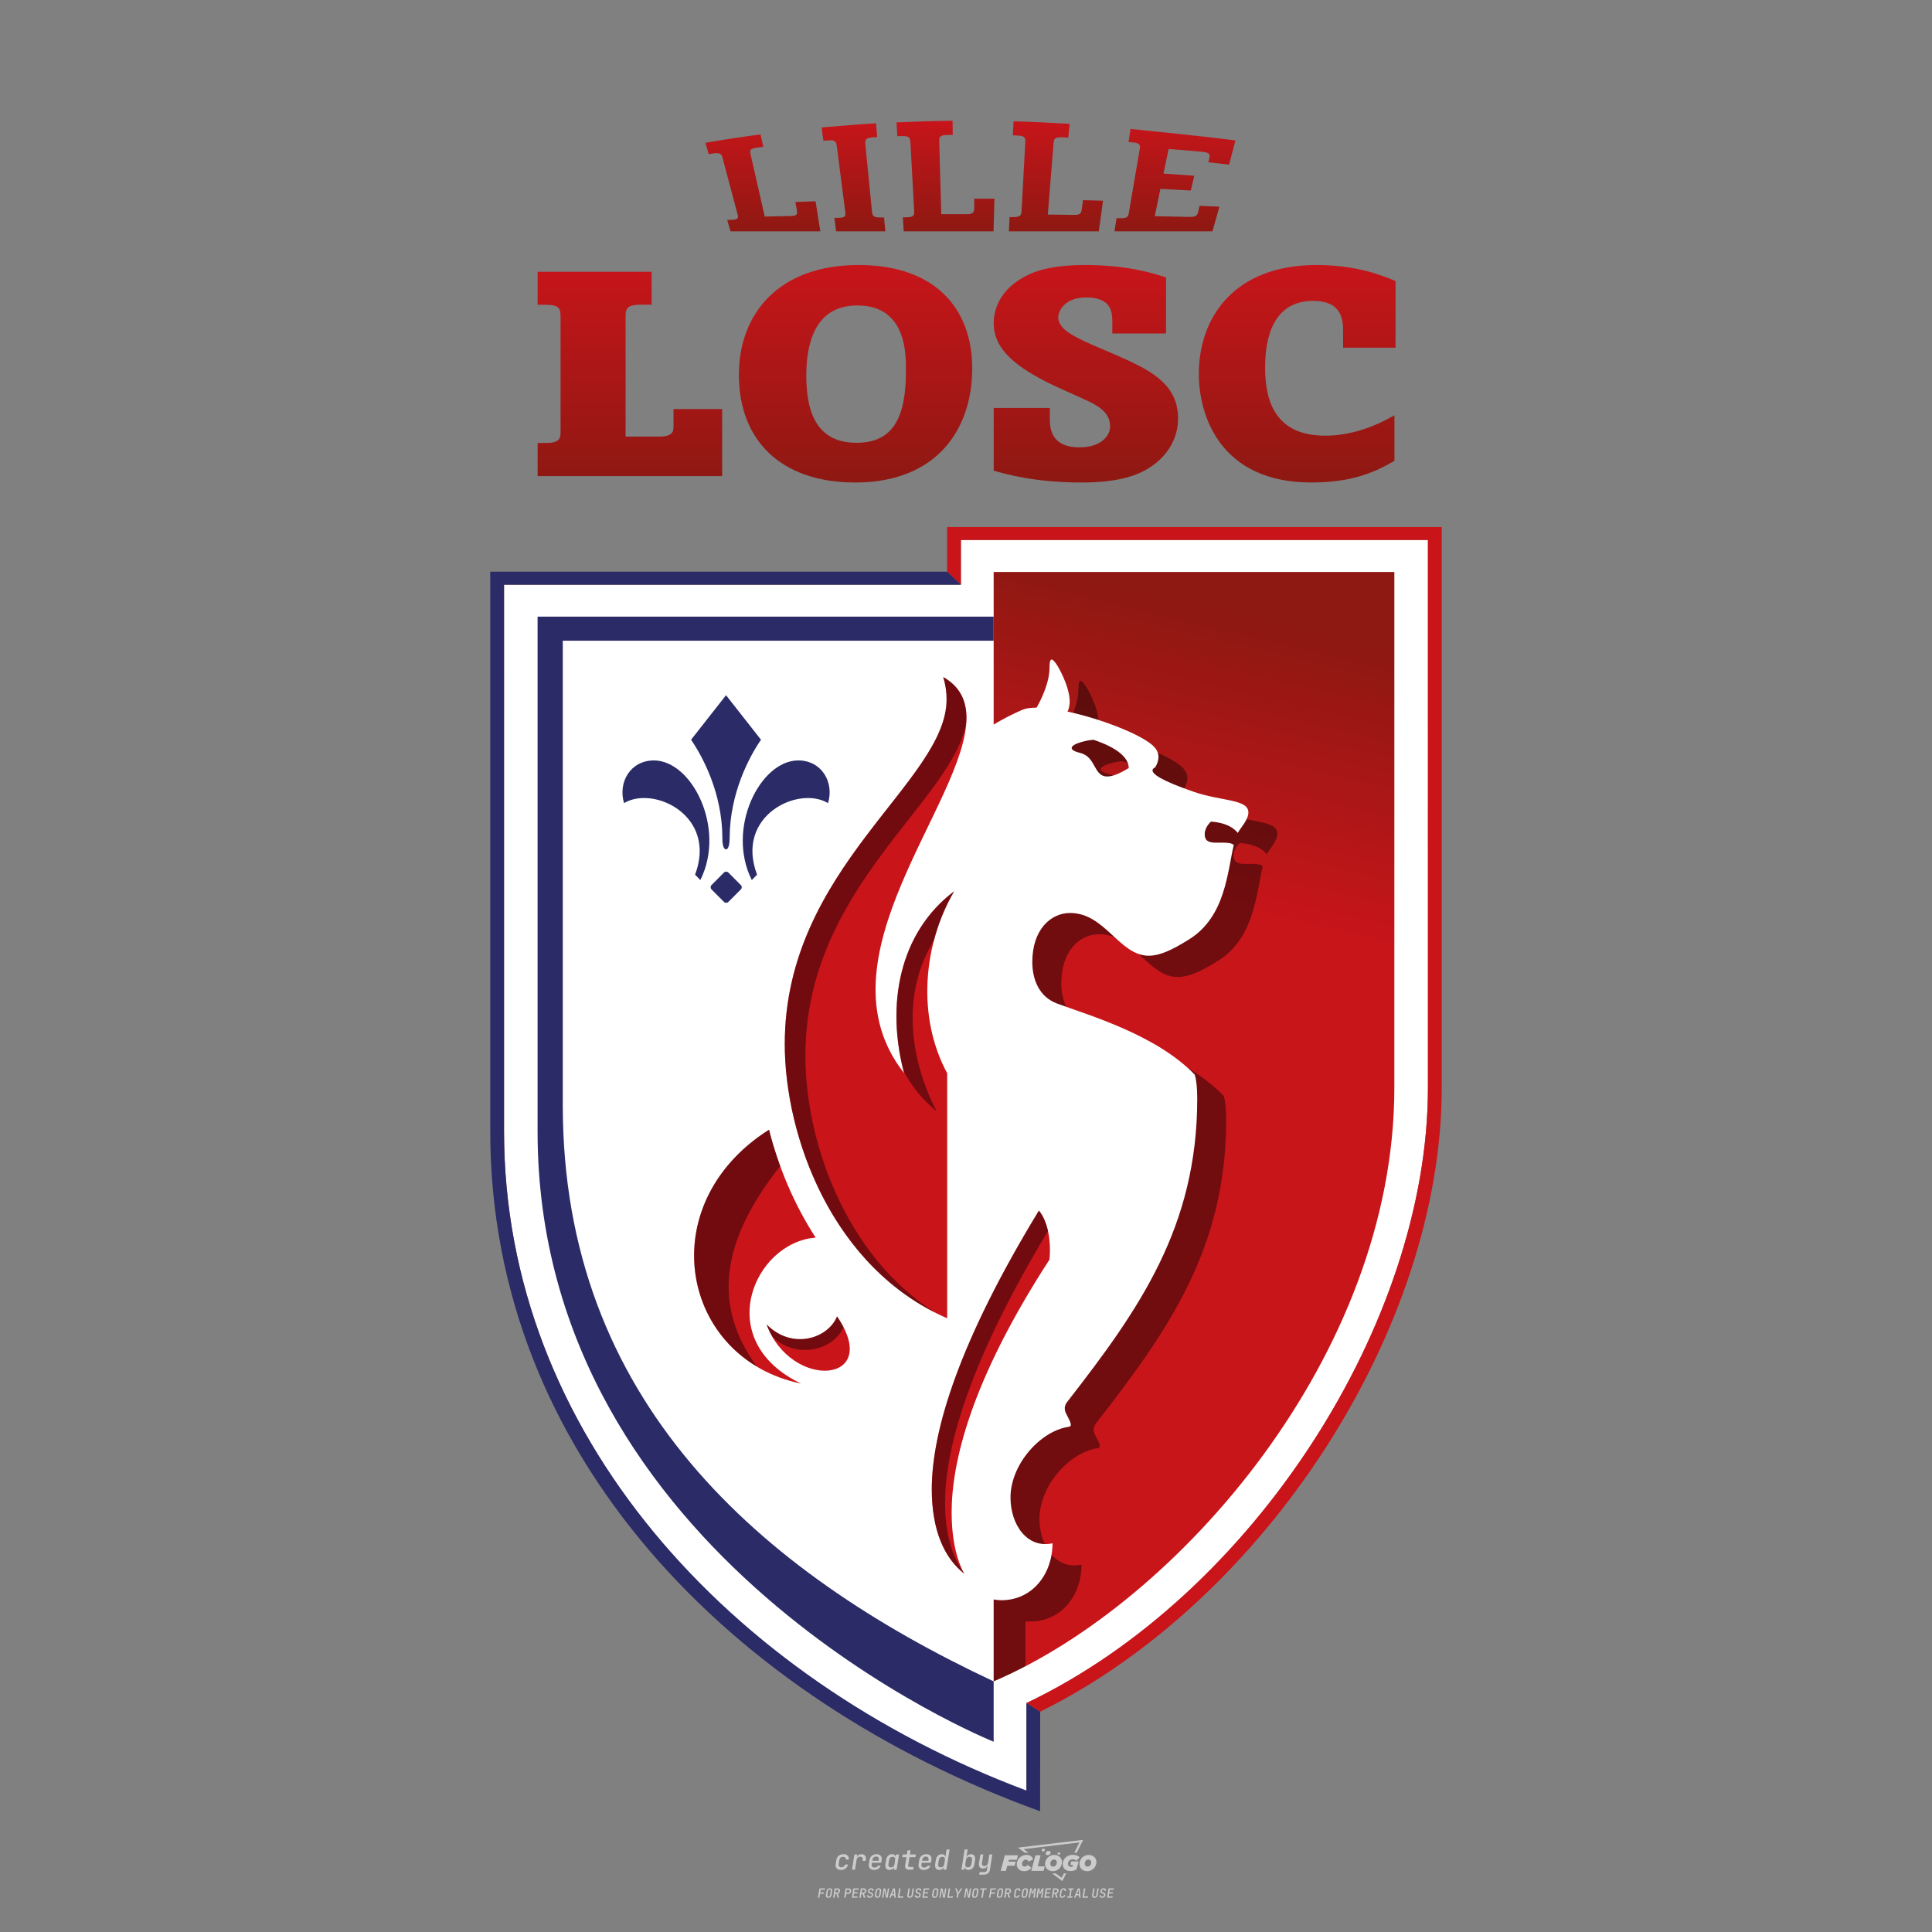 <?xml version="1.0" encoding="UTF-8"?>
<svg xmlns="http://www.w3.org/2000/svg" xmlns:xlink="http://www.w3.org/1999/xlink" version="1.1" viewBox="0 0 800 800">
  <rect x="0" y="0" width="800" height="800" fill="#808080" stroke="none"/>
  <!-- Created by @FCLOGO 2025-1-9 GMT+8 10:42:11 . https://fclogo.top/ -->
<!-- FOR PERSONAL USE ONLY NOT FOR COMMERCIAL USE -->
  <defs>
    <linearGradient id="Dégradé_sans_nom_3" data-name="Dégradé sans nom 3" x1="400.243" y1="109.736" x2="400.243" y2="199.791" gradientUnits="userSpaceOnUse">
      <stop offset="0" stop-color="#c7151a"/>
      <stop offset="1" stop-color="#8e1812"/>
    </linearGradient>
    <linearGradient id="Dégradé_sans_nom_31" data-name="Dégradé sans nom 3" x1="401.826" y1="50" x2="401.826" y2="95.781" xlink:href="#Dégradé_sans_nom_3"/>
    <linearGradient id="Dégradé_sans_nom_32" data-name="Dégradé sans nom 3" x1="402.237" y1="349.549" x2="429.536" y2="235.406" xlink:href="#Dégradé_sans_nom_3"/>
    <clipPath id="clippath">
      <rect x="393.831" y="281.927" width="135.084" height="418.605" style="fill: none;"/>
    </clipPath>
    <clipPath id="clippath-1">
      <rect x="287.414" y="467.772" width="35.67" height="98.052" style="fill: none;"/>
    </clipPath>
    <clipPath id="clippath-2">
      <rect x="317.426" y="545.083" width="32.281" height="13.899" style="fill: none;"/>
    </clipPath>
    <clipPath id="clippath-3">
      <rect x="385.836" y="501.261" width="48.119" height="150.397" style="fill: none;"/>
    </clipPath>
    <clipPath id="clippath-4">
      <rect x="324.969" y="280.344" width="75.198" height="263.231" style="fill: none;"/>
    </clipPath>
    <clipPath id="clippath-5">
      <rect x="371.19" y="369.043" width="23.924" height="91.187" style="fill: none;"/>
    </clipPath>
  </defs>
  <path d="M348.219,774.301c-.786,0-1.375-.217-1.768-.652-.393-.435-.528-1.03-.406-1.786l.252-1.648c.122-.755.45-1.35.984-1.785.534-.435,1.194-.652,1.98-.652.755,0,1.329.199,1.722.595.393.397.551.938.475,1.625h-1.236c.03-.359-.055-.637-.257-.836-.202-.198-.498-.297-.887-.297-.42,0-.763.117-1.03.349-.267.233-.435.563-.503.99l-.263,1.659c-.069.435-.006.769.189,1.002.195.233.502.349.921.349.389,0,.715-.099.979-.297.263-.198.436-.48.521-.847h1.236c-.137.687-.467,1.231-.99,1.631-.523.401-1.162.6-1.917.6h-0ZM352.797,774.187l.996-6.294h1.19l-.195,1.19c.336-.87.973-1.304,1.911-1.304.671,0,1.169.208,1.493.624.324.416.429.986.315,1.71l-.069.423h-1.27l.057-.32c.069-.45.011-.795-.171-1.036-.183-.24-.477-.361-.881-.361-.405,0-.74.122-1.007.366-.267.245-.435.588-.503,1.03l-.63,3.971h-1.236v-0ZM361.906,774.301c-.77,0-1.346-.223-1.728-.669s-.515-1.036-.401-1.768l.252-1.648c.084-.488.257-.915.521-1.282s.601-.651,1.013-.852c.412-.202.873-.304,1.385-.304.77,0,1.349.224,1.734.669.385.446.517,1.036.395,1.768l-.172,1.121h-3.845l-.092.526c-.153.954.217,1.431,1.11,1.431.717,0,1.175-.248,1.373-.744h1.225c-.168.534-.503.96-1.007,1.276-.504.317-1.091.475-1.763.475h0ZM361.231,770.216l-.046.286,2.655-.012.046-.286c.069-.466.013-.822-.166-1.07-.179-.248-.486-.372-.921-.372-.443,0-.795.126-1.059.378-.263.252-.433.611-.509,1.076h0ZM368.326,774.301c-.633,0-1.103-.212-1.408-.635s-.397-1.001-.274-1.734l.274-1.774c.115-.733.393-1.312.836-1.74.442-.427.98-.641,1.613-.641.465,0,.83.119,1.093.354.263.236.391.557.383.962h.023l.172-1.202h1.236l-.996,6.294h-1.225l.195-1.201h-.023c-.122.412-.351.734-.687.967s-.74.349-1.213.349l0.0 0ZM368.932,773.226c.389,0,.715-.119.978-.355.263-.236.429-.572.498-1.007l.252-1.648c.069-.427.01-.761-.177-1.002-.187-.24-.475-.36-.864-.36-.397,0-.725.118-.984.354-.26.236-.423.572-.492,1.007l-.252,1.648c-.069.443-.013.78.166,1.013.179.233.471.349.876.349h0ZM376.348,774.187c-.572,0-.994-.157-1.264-.469-.271-.312-.361-.751-.269-1.316l.538-3.387h-1.739l.171-1.122h1.74l.275-1.716h1.236l-.275,1.716h2.472l-.183,1.122h-2.461l-.538,3.387c-.076.442.099.664.526.664h1.717l-.172,1.121h-1.774,0ZM382.504,774.301c-.77,0-1.346-.223-1.728-.669s-.515-1.036-.401-1.768l.252-1.648c.084-.488.257-.915.521-1.282s.601-.651,1.013-.852c.412-.202.873-.304,1.385-.304.77,0,1.349.224,1.734.669.385.446.517,1.036.395,1.768l-.172,1.121h-3.845l-.092.526c-.153.954.217,1.431,1.11,1.431.717,0,1.175-.248,1.373-.744h1.225c-.168.534-.503.96-1.007,1.276-.504.317-1.091.475-1.763.475h0ZM381.829,770.216l-.046.286,2.655-.012.046-.286c.069-.466.013-.822-.166-1.07-.179-.248-.486-.372-.921-.372-.443,0-.795.126-1.059.378-.263.252-.433.611-.509,1.076h0ZM388.924,774.301c-.633,0-1.101-.212-1.402-.635-.301-.423-.395-1.001-.28-1.734l.274-1.774c.115-.733.393-1.312.836-1.74.442-.427.98-.641,1.613-.641.465,0,.83.119,1.093.354.263.236.391.557.383.962h.023l.206-1.465.298-1.796h1.236l-1.327,8.354h-1.225l.195-1.201h-.023c-.122.412-.351.734-.687.967s-.74.349-1.213.349l0.0 0ZM389.531,773.226c.389,0,.715-.119.978-.355.263-.236.429-.572.498-1.007l.252-1.648c.076-.427.019-.761-.172-1.002-.191-.24-.48-.36-.87-.36-.397,0-.725.118-.984.354-.26.236-.423.572-.492,1.007l-.252,1.648c-.076.443-.023.78.16,1.013s.477.349.881.349h0ZM401.017,774.301c-.473,0-.839-.116-1.099-.349-.26-.233-.385-.555-.378-.967h-.011l-.195,1.201h-1.224l1.327-8.354h1.236l-.286,1.796-.274,1.465h.046c.122-.412.353-.735.692-.967.34-.232.742-.349,1.208-.349.633,0,1.1.214,1.402.641.301.428.395,1.007.281,1.74l-.275,1.774c-.115.733-.395,1.31-.841,1.734-.446.423-.982.635-1.608.635v-0ZM400.766,773.226c.397,0,.723-.116.979-.349.256-.233.422-.571.498-1.013l.252-1.648c.069-.435.011-.77-.171-1.007-.183-.236-.473-.354-.87-.354-.389,0-.715.12-.979.36s-.429.574-.498,1.002l-.252,1.648c-.069.435-.011.771.172,1.007.183.236.473.355.87.355h0ZM405.469,776.247l.172-1.064h1.934c.641,0,1.007-.302,1.099-.905l.103-.675.206-1.19h-.035c-.122.42-.347.744-.675.973-.328.229-.729.343-1.201.343-.626,0-1.093-.201-1.402-.601s-.41-.944-.303-1.631l.584-3.605h1.236l-.561,3.479c-.061.412,0,.732.183.961s.465.343.847.343c.389,0,.717-.122.984-.366.267-.244.431-.584.492-1.018l.538-3.399h1.236l-1.007,6.409c-.099.603-.37,1.078-.812,1.425-.443.347-1.0.521-1.671.521h-1.946ZM417.787,770.085h3.221l.537-1.855h-5.466l-1.708,6.442h2.147l.586-2.099h3.026l.439-1.708h-3.026l.244-.781h0ZM424.229,772.916c-.586,0-1.025-.39-1.025-1.123,0-.878.634-1.757,1.611-1.757.488,0,.878.244,1.025.781l1.952-.83c-.293-1.171-1.269-1.903-2.635-1.903-2.782,0-4.148,2.147-4.148,3.904s1.269,2.83,3.075,2.83c1.367,0,2.342-.586,2.977-1.415l-1.513-1.171c-.39.439-.83.683-1.318.683v0ZM430.915,768.231h-2.147l-1.757,6.442h5.124l.488-1.855h-2.928l1.22-4.587ZM439.748,771.013c0-1.659-1.318-2.928-3.221-2.928-2.196,0-3.807,1.806-3.807,3.807,0,1.659,1.318,2.928,3.221,2.928,2.196,0,3.807-1.806,3.807-3.807ZM434.917,771.696c0-.83.586-1.708,1.513-1.708.781,0,1.171.537,1.171,1.22,0,.83-.586,1.708-1.513,1.708-.781,0-1.171-.537-1.171-1.22ZM443.213,772.233h1.074l-.195.683c-.146.049-.342.098-.586.098-.683,0-1.269-.39-1.269-1.22,0-1.025.732-1.903,1.952-1.903.586,0,1.123.244,1.513.586l1.367-1.367c-.439-.537-1.513-1.074-2.733-1.074-2.587,0-4.295,1.757-4.295,3.855,0,2.05,1.611,2.879,3.221,2.879.927,0,1.855-.293,2.489-.683l.927-3.319h-3.123l-.342,1.464v0ZM450.777,768.084c-2.196,0-3.807,1.806-3.807,3.807,0,1.659,1.318,2.928,3.221,2.928,2.196,0,3.807-1.806,3.807-3.807,0-1.659-1.318-2.928-3.221-2.928ZM450.338,772.916c-.781,0-1.171-.537-1.171-1.22,0-.83.586-1.708,1.513-1.708.781,0,1.171.537,1.171,1.22,0,.83-.586,1.708-1.513,1.708ZM437.942,767.499c-.049.293.098.488.439.488s.537-.195.634-.488c.049-.244-.098-.488-.439-.488s-.586.244-.634.488ZM432.135,765.498c-.439,0-.732.244-.781.586s.098.586.537.586.732-.244.781-.586c.098-.342-.098-.586-.537-.586ZM433.013,767.303c-.098.537.146.878.83.878.634,0,1.074-.39,1.171-.878s-.146-.878-.83-.878-1.074.39-1.171.878ZM439.602,777.552l-2.44-1.806h-1.513l4.246,3.172,1.611-3.172h-.976l-.927,1.806h0ZM425.839,767.157l-2.001-1.464,23.132-2.782-2.147,4.246h1.025l2.684-5.319-26.988,3.221,2.782,2.099h1.513ZM338.719,785.785l.609-3.832h2.32l-.084.519h-1.764l-.184,1.145h1.627l-.084.525h-1.617l-.257,1.643h-.567,0ZM342.97,785.838c-.357,0-.623-.101-.798-.302-.175-.201-.234-.473-.178-.816l.268-1.701c.056-.343.203-.615.441-.816.238-.201.535-.302.892-.302s.623.1.798.299c.175.199.236.471.184.814l-.268,1.706c-.056.343-.204.615-.444.816-.24.201-.538.302-.895.302ZM343.049,785.334c.193,0,.348-.052.467-.158.119-.105.194-.257.226-.457l.268-1.701c.032-.199.005-.352-.079-.457-.084-.105-.222-.158-.415-.158s-.347.052-.465.158c-.117.105-.192.257-.223.457l-.268,1.701c-.032.2-.005.352.079.457s.22.158.409.158h0ZM344.996,785.785l.609-3.832h1.202c.238,0,.439.046.604.139.165.093.283.223.357.391s.091.366.052.593c-.038.259-.14.484-.304.675-.165.191-.366.321-.604.391l.535,1.643h-.619l-.478-1.575h-.541l-.247,1.575h-.567ZM345.888,783.707h.635c.189,0,.349-.056.48-.168.131-.112.211-.262.239-.451.032-.193,0-.345-.094-.459-.095-.114-.236-.171-.425-.171h-.635l-.2,1.249ZM349.545,785.785l.609-3.832h1.254c.371,0,.651.105.84.315.189.21.255.49.199.84-.038.234-.122.438-.249.611s-.29.307-.488.402c-.198.095-.419.142-.664.142h-.693l-.241,1.522h-.567ZM350.432,783.754h.693c.192,0,.357-.059.493-.176.136-.117.22-.274.252-.47s-.002-.352-.1-.47-.245-.176-.441-.176h-.688l-.21,1.291v0ZM352.747,785.785l.609-3.832h2.252l-.079.504h-1.695l-.173,1.087h1.512l-.079.499h-1.512l-.194,1.239h1.69l-.079.504h-2.252ZM355.843,785.785l.609-3.832h1.202c.238,0,.439.046.604.139.165.093.283.223.357.391s.091.366.052.593c-.038.259-.14.484-.304.675-.165.191-.366.321-.604.391l.535,1.643h-.619l-.478-1.575h-.541l-.247,1.575h-.567ZM356.736,783.707h.635c.189,0,.349-.056.48-.168.131-.112.211-.262.239-.451.032-.193,0-.345-.094-.459-.095-.114-.236-.171-.425-.171h-.635l-.2,1.249ZM360.132,785.838c-.385,0-.674-.095-.866-.286-.192-.191-.264-.451-.215-.779h.567c-.028.175.011.312.116.412.105.1.266.149.483.149.203,0,.37-.049.501-.147.131-.098.211-.233.239-.404.021-.15.001-.279-.06-.386-.061-.107-.158-.181-.291-.223l-.457-.136c-.266-.08-.462-.217-.588-.409-.126-.192-.17-.42-.131-.682.035-.21.112-.394.231-.551s.273-.28.462-.367.402-.131.64-.131c.35,0,.616.095.798.286.182.191.248.444.2.759h-.567c.028-.168-.003-.3-.092-.396-.089-.096-.23-.144-.422-.144-.189,0-.343.045-.462.134-.119.089-.189.214-.21.375-.025.151-.007.279.052.386s.158.181.294.223l.467.147c.262.081.456.217.58.409.124.193.165.422.123.688-.035.217-.116.406-.241.567-.126.161-.288.286-.485.375-.198.089-.419.134-.664.134l-0.0 0ZM363.265,785.838c-.357,0-.623-.101-.798-.302-.175-.201-.234-.473-.178-.816l.268-1.701c.056-.343.203-.615.441-.816.238-.201.535-.302.892-.302s.623.1.798.299c.175.199.236.471.184.814l-.268,1.706c-.056.343-.204.615-.444.816-.24.201-.538.302-.895.302ZM363.344,785.334c.193,0,.348-.052.467-.158.119-.105.194-.257.226-.457l.268-1.701c.032-.199.005-.352-.079-.457-.084-.105-.222-.158-.415-.158s-.347.052-.465.158c-.117.105-.192.257-.223.457l-.268,1.701c-.032.2-.005.352.079.457s.22.158.409.158h0ZM365.275,785.785l.609-3.832h.709l.619,3.186c.007-.098.017-.217.029-.357.012-.14.027-.285.045-.435.018-.151.037-.289.058-.415l.315-1.979h.525l-.609,3.832h-.709l-.614-3.186c-.007.095-.017.209-.029.344s-.027.276-.045.423c-.018.147-.037.283-.058.409l-.315,2.01h-.53,0ZM368.225,785.785l1.585-3.832h.745l.373,3.832h-.562l-.073-.971h-1.087l-.388.971h-.593,0ZM369.385,784.342h.871l-.089-1.102c-.018-.196-.03-.365-.037-.509-.007-.143-.011-.243-.011-.299-.018.056-.052.156-.102.299s-.115.311-.192.504l-.441,1.107h0ZM371.721,785.785l.609-3.832h.567l-.525,3.312h1.674l-.079.52h-2.247ZM376.678,785.838c-.367,0-.634-.101-.8-.302-.166-.201-.221-.475-.165-.821l.436-2.761h.567l-.436,2.755c-.032.196-.008.35.071.462.079.112.214.168.407.168s.347-.056.465-.168c.117-.112.192-.266.223-.462l.435-2.755h.567l-.436,2.761c-.056.35-.2.625-.433.824-.233.199-.533.299-.9.299h0ZM379.844,785.838c-.385,0-.674-.095-.866-.286-.192-.191-.264-.451-.215-.779h.567c-.028.175.011.312.116.412.105.1.266.149.483.149.203,0,.37-.049.501-.147.131-.098.211-.233.239-.404.021-.15.001-.279-.06-.386-.061-.107-.158-.181-.291-.223l-.457-.136c-.266-.08-.462-.217-.588-.409-.126-.192-.17-.42-.131-.682.035-.21.112-.394.231-.551s.273-.28.462-.367.402-.131.64-.131c.35,0,.616.095.798.286.182.191.248.444.2.759h-.567c.028-.168-.003-.3-.092-.396-.089-.096-.23-.144-.422-.144-.189,0-.343.045-.462.134-.119.089-.189.214-.21.375-.025.151-.007.279.052.386s.158.181.294.223l.467.147c.262.081.456.217.58.409.124.193.165.422.123.688-.035.217-.116.406-.241.567-.126.161-.288.286-.485.375-.198.089-.419.134-.664.134l-0.0 0ZM381.906,785.785l.609-3.832h2.252l-.079.504h-1.695l-.173,1.087h1.512l-.079.499h-1.512l-.194,1.239h1.69l-.079.504h-2.252ZM386.943,785.838c-.357,0-.623-.101-.798-.302-.175-.201-.234-.473-.178-.816l.268-1.701c.056-.343.203-.615.441-.816.238-.201.535-.302.892-.302s.623.1.798.299c.175.199.236.471.184.814l-.268,1.706c-.056.343-.204.615-.444.816-.24.201-.538.302-.895.302ZM387.021,785.334c.193,0,.348-.052.467-.158.119-.105.194-.257.226-.457l.268-1.701c.032-.199.005-.352-.079-.457-.084-.105-.222-.158-.415-.158s-.347.052-.465.158c-.117.105-.192.257-.223.457l-.268,1.701c-.032.2-.005.352.079.457s.22.158.409.158h0ZM388.953,785.785l.609-3.832h.709l.619,3.186c.007-.098.017-.217.029-.357.012-.14.027-.285.045-.435.018-.151.037-.289.058-.415l.315-1.979h.525l-.609,3.832h-.709l-.614-3.186c-.007.095-.017.209-.029.344s-.027.276-.045.423c-.018.147-.037.283-.058.409l-.315,2.01h-.53ZM392.249,785.785l.609-3.832h.567l-.525,3.312h1.674l-.079.52h-2.247ZM396.117,785.785l.22-1.412-.751-2.42h.577l.446,1.449c.028.095.05.184.066.268.016.084.025.147.029.189.018-.042.046-.105.087-.189.04-.084.088-.173.144-.268l.898-1.449h.598l-1.528,2.42-.22,1.412h-.567ZM399.217,785.785l.609-3.832h.709l.619,3.186c.007-.098.017-.217.029-.357.012-.14.027-.285.044-.435.018-.151.037-.289.058-.415l.315-1.979h.525l-.609,3.832h-.709l-.614-3.186c-.007.095-.017.209-.029.344s-.027.276-.045.423c-.018.147-.037.283-.058.409l-.315,2.01h-.53 0ZM403.505,785.838c-.357,0-.623-.101-.798-.302-.175-.201-.234-.473-.178-.816l.268-1.701c.056-.343.203-.615.441-.816.238-.201.535-.302.892-.302.357,0,.623.1.798.299.175.199.236.471.184.814l-.268,1.706c-.056.343-.204.615-.444.816-.239.201-.538.302-.895.302h0ZM403.584,785.334c.193,0,.348-.052.467-.158.119-.105.194-.257.226-.457l.268-1.701c.032-.199.005-.352-.079-.457-.084-.105-.222-.158-.415-.158-.193,0-.347.052-.465.158-.117.105-.191.257-.223.457l-.268,1.701c-.032.2-.005.352.079.457.084.105.22.158.409.158h0ZM406.381,785.785l.525-3.312h-1.023l.084-.519h2.619l-.084.519h-1.029l-.525,3.312h-.567ZM409.518,785.785l.609-3.832h2.32l-.084.519h-1.764l-.184,1.145h1.627l-.084.525h-1.617l-.257,1.643h-.567,0ZM413.769,785.838c-.357,0-.623-.101-.798-.302-.175-.201-.234-.473-.178-.816l.268-1.701c.056-.343.203-.615.441-.816.238-.201.535-.302.892-.302.357,0,.623.1.798.299.175.199.236.471.184.814l-.268,1.706c-.056.343-.204.615-.444.816-.239.201-.538.302-.895.302h0ZM413.848,785.334c.193,0,.348-.052.467-.158.119-.105.194-.257.226-.457l.268-1.701c.032-.199.005-.352-.079-.457-.084-.105-.222-.158-.415-.158-.193,0-.347.052-.465.158-.117.105-.191.257-.223.457l-.268,1.701c-.032.2-.005.352.079.457.084.105.22.158.409.158h0ZM415.795,785.785l.609-3.832h1.202c.238,0,.439.046.604.139.164.093.283.223.357.391s.091.366.053.593c-.039.259-.14.484-.304.675-.165.191-.366.321-.604.391l.535,1.643h-.619l-.478-1.575h-.541l-.247,1.575h-.567 0ZM416.688,783.707h.635c.189,0,.349-.056.48-.168.131-.112.211-.262.239-.451.032-.193,0-.345-.095-.459-.094-.114-.236-.171-.425-.171h-.635l-.199,1.249h0ZM420.905,785.838c-.36,0-.631-.101-.811-.302-.18-.201-.242-.473-.186-.816l.268-1.701c.056-.346.206-.619.449-.819s.545-.299.906-.299c.357,0,.625.101.806.302.18.201.242.473.186.816h-.567c.031-.199.003-.352-.087-.457-.089-.105-.228-.158-.417-.158-.193,0-.351.052-.475.158-.124.105-.202.255-.234.451l-.268,1.706c-.032.2-.003.352.087.457.089.105.23.158.423.158s.35-.052.472-.158.199-.257.231-.457h.567c-.035.228-.115.425-.239.593s-.281.298-.47.388c-.189.091-.402.136-.64.136h0ZM424.034,785.838c-.357,0-.623-.101-.798-.302-.175-.201-.234-.473-.178-.816l.268-1.701c.056-.343.203-.615.441-.816.238-.201.535-.302.892-.302.357,0,.623.1.798.299.175.199.236.471.184.814l-.268,1.706c-.056.343-.204.615-.444.816-.239.201-.538.302-.895.302h0ZM424.112,785.334c.193,0,.348-.052.467-.158.119-.105.194-.257.226-.457l.268-1.701c.032-.199.005-.352-.079-.457-.084-.105-.222-.158-.415-.158-.193,0-.347.052-.465.158-.117.105-.191.257-.223.457l-.268,1.701c-.032.2-.005.352.079.457.084.105.22.158.409.158h0ZM425.965,785.785l.609-3.832h.687l.184,1.228c.021.119.037.23.047.333.011.103.019.183.026.239.018-.056.047-.136.089-.241.042-.105.091-.217.147-.336l.567-1.223h.709l-.609,3.832h-.535l.204-1.291c.025-.168.058-.352.1-.554.042-.201.087-.404.136-.609s.096-.4.142-.585c.045-.185.087-.348.126-.488l-.855,1.863h-.551l-.283-1.863c-.004.136-.011.295-.021.475s-.024.372-.039.575c-.016.203-.035.407-.058.611-.023.205-.048.396-.076.575l-.205,1.291h-.541ZM429.115,785.785l.609-3.832h.687l.184,1.228c.021.119.037.23.047.333.011.103.019.183.026.239.018-.056.047-.136.089-.241.042-.105.091-.217.147-.336l.567-1.223h.709l-.609,3.832h-.535l.204-1.291c.025-.168.058-.352.1-.554.042-.201.087-.404.136-.609s.096-.4.142-.585c.045-.185.087-.348.126-.488l-.855,1.863h-.551l-.283-1.863c-.004.136-.011.295-.021.475s-.024.372-.039.575c-.016.203-.035.407-.058.611-.023.205-.048.396-.076.575l-.205,1.291h-.541ZM432.411,785.785l.609-3.832h2.252l-.079.504h-1.696l-.173,1.087h1.512l-.079.499h-1.512l-.194,1.239h1.69l-.079.504h-2.252,0ZM435.507,785.785l.609-3.832h1.202c.238,0,.439.046.604.139.164.093.283.223.357.391s.091.366.053.593c-.039.259-.14.484-.304.675-.165.191-.366.321-.604.391l.535,1.643h-.619l-.478-1.575h-.541l-.247,1.575h-.567 0ZM436.4,783.707h.635c.189,0,.349-.056.48-.168.131-.112.211-.262.239-.451.032-.193,0-.345-.095-.459-.094-.114-.236-.171-.425-.171h-.635l-.199,1.249h0ZM439.801,785.838c-.36,0-.631-.101-.811-.302-.18-.201-.242-.473-.186-.816l.268-1.701c.056-.346.206-.619.449-.819s.545-.299.906-.299c.357,0,.625.101.806.302.18.201.242.473.186.816h-.567c.031-.199.003-.352-.087-.457-.089-.105-.228-.158-.417-.158-.193,0-.351.052-.475.158-.124.105-.202.255-.234.451l-.268,1.706c-.032.2-.003.352.087.457.089.105.23.158.423.158s.35-.052.472-.158.199-.257.231-.457h.567c-.035.228-.115.425-.239.593s-.281.298-.47.388c-.189.091-.402.136-.64.136h0ZM441.879,785.785l.079-.504h.777l.446-2.824h-.777l.084-.504h2.126l-.084.504h-.777l-.446,2.824h.777l-.079.504h-2.126 0ZM444.74,785.785l1.585-3.832h.745l.373,3.832h-.562l-.073-.971h-1.087l-.388.971h-.593,0ZM445.9,784.342h.871l-.089-1.102c-.017-.196-.03-.365-.037-.509-.007-.143-.01-.243-.01-.299-.018.056-.052.156-.102.299s-.115.311-.192.504l-.441,1.107h0ZM448.235,785.785l.609-3.832h.567l-.525,3.312h1.674l-.079.52h-2.247,0ZM453.193,785.838c-.368,0-.634-.101-.8-.302-.166-.201-.221-.475-.165-.821l.436-2.761h.567l-.436,2.755c-.032.196-.008.35.071.462.079.112.214.168.407.168s.347-.056.465-.168c.117-.112.192-.266.223-.462l.436-2.755h.567l-.436,2.761c-.056.35-.2.625-.433.824-.233.199-.533.299-.9.299h-0ZM456.358,785.838c-.385,0-.674-.095-.866-.286-.193-.191-.264-.451-.215-.779h.567c-.028.175.011.312.115.412.105.1.266.149.483.149.203,0,.37-.049.501-.147s.211-.233.239-.404c.021-.15.001-.279-.06-.386s-.158-.181-.291-.223l-.457-.136c-.266-.08-.462-.217-.588-.409-.126-.192-.17-.42-.131-.682.035-.21.112-.394.231-.551s.273-.28.462-.367c.189-.087.402-.131.64-.131.35,0,.616.095.798.286.182.191.248.444.199.759h-.567c.028-.168-.003-.3-.092-.396-.089-.096-.23-.144-.423-.144-.189,0-.343.045-.462.134-.119.089-.189.214-.21.375-.025.151-.007.279.052.386s.158.181.294.223l.467.147c.262.081.456.217.58.409.124.193.165.422.124.688-.035.217-.116.406-.241.567-.126.161-.288.286-.485.375-.198.089-.419.134-.664.134l0.0 0ZM458.421,785.785l.609-3.832h2.252l-.079.504h-1.696l-.173,1.087h1.512l-.079.499h-1.512l-.194,1.239h1.69l-.079.504h-2.252,0Z" style="fill: #ccc;"/>
  <g>
    <g>
      <path d="M222.618,112.526v13.651h2.867c6.589,0,6.635,1.735,6.635,5.732v46.538c0,2.684-.002,4.974-5.882,4.974h-3.62v13.728h76.404v-27.756h-20.139v6.64c0,2.546.019,4.75-6.106,4.75h-13.728v-49.251c0-3.287.026-5.356,6.184-5.356h4.6v-13.651h-47.214ZM333.87,155.517c0-12.345,3.075-29.038,21.119-29.038,20.805,0,20.139,21.008,20.139,27.305,0,19.477-5.595,29.566-20.441,29.566-17.071,0-20.817-13.572-20.817-27.833M305.961,155.215c0,26.887,17.144,44.576,48.197,44.576,34.294,0,48.423-22.676,48.423-47.214,0-24.927-15.473-42.841-47.065-42.841-33.078,0-49.556,20.199-49.556,45.479M422.341,115.693c-6.589,4.108-10.861,10.494-10.861,18.102,0,10.651,8.554,18.58,28.584,27.532,1.207.601,7.639,3.379,8.826,3.997,7.007,3.01,10.786,6.145,10.786,11.238,0,4.106-3.997,8.674-12.671,8.674-12.254,0-12.295-8.469-12.295-12.217v-4.074h-23.231v25.946c4.938,1.419,17.124,4.902,36.278,4.902,16.762,0,24.633-3.393,30.02-7.393,5.385-3.997,10.031-10.434,10.031-19.157,0-14.631-12.119-20.274-25.871-26.322l-10.183-4.376c-9.864-4.366-13.576-7.11-13.576-11.464,0-1.079,1.617-7.919,11.617-7.919,10.774,0,10.786,6.584,10.786,10.332v4.6h22.251v-23.228c-5.216-1.685-16.017-5.129-33.491-5.129-15.386,0-22.509,3.056-27.001,5.957M496.409,154.838c0,17.209,8.829,44.953,46.611,44.953,16.82,0,26.308-4.25,34.393-8.976v-18.855c-8.612,4.97-18.474,8.447-28.661,8.447-20.696,0-24.889-14.385-24.889-28.058,0-7.888,1.052-27.756,19.835-27.756,12.193,0,12.447,8.131,12.447,12.746v6.637h21.722v-27.607c-4.895-2.037-15.729-6.635-32.66-6.635-34.186,0-48.798,21.766-48.798,45.102" style="fill: url(#Dégradé_sans_nom_3);"/>
      <path d="M292.083,59.126c.541,1.883.818,2.792,1.357,4.675.635-.109.953-.116,1.586-.225,3.565-.526,3.76.307,4.224,2.035.492,1.839,5.614,21.095,6.111,22.929.401,1.516.642,2.414-2.491,2.491-.695.015-1.055.043-1.735.075.541,1.866.818,2.793,1.359,4.675h37.183l-1.962-12.444-8.37.302c.246,1.313.355,1.931.603,3.244.292,1.665.306,2.503-2.566,2.566-2.143.046-8.58.181-10.709.225-.463-2.037-5.329-23.455-5.809-25.492-.418-1.868-.652-2.66,2.867-3.094.91-.109,1.429-.208,2.339-.302-.432-2.066-.7-3.06-1.132-5.129-6.558.835-17.066,2.435-22.854,3.471M467.294,58.824c.758.077,1.19.089,1.962.152,3.07.292,2.916,1.332,2.638,3.017-.357,2.068-4.019,23.59-4.376,25.642-.338,1.994-.459,2.761-3.391,2.715-.727,0-1.103.017-1.81,0-.34,2.177-.492,3.253-.83,5.431h40.577l2.867-10.18-8.221-.379c-.232.895-.314,1.366-.529,2.264-.447,1.76-.772,2.43-4.074,2.339-2.315-.046-11.638-.258-13.953-.304l2.339-11.312c1.665.094,10.912.572,12.594.678l1.434-6.109c-1.714-.138-11.047-.767-12.746-.905.403-2.037,1.694-8.143,2.112-10.181,2.609.246,11.368.869,13.651,1.132,2.578.292,3.71.572,3.244,2.563-.186.772-.282,1.038-.451,1.81l8.597.98,2.64-10.031c-13.999-1.791-27.872-3.133-43.444-4.752-.34,2.175-.492,3.268-.83,5.431M340.205,52.79c.306,2.208.444,3.299.753,5.505.681-.046,1.057-.089,1.735-.15,3.304-.263,3.57.509,3.847,2.638.278,2.114,3.114,24.285,3.393,26.4.294,2.252.422,2.971-2.865,3.017-.632,0-.953.077-1.586.077.324,2.206.447,3.297.755,5.503h20.363c-.2-2.298-.328-3.447-.526-5.732-.618,0-.876-.012-1.509,0-3.135.014-3.316-.717-3.546-3.017-.203-2.129-2.423-24.418-2.64-26.549-.232-2.421-.304-3.435,3.169-3.618.678-.034.98-.031,1.658-.077-.186-2.283-.253-3.435-.454-5.732-4.489.2-17.612,1.286-22.55,1.735M419.402,56.034c.647.015,1.009.06,1.656.075,3.628.092,3.582,1.084,3.473,3.169-.128,2.206-1.385,25.531-1.511,27.754-.109,1.822-.169,2.879-3.319,2.867h-1.658c-.094,2.332-.193,3.55-.302,5.882h37.258l1.735-12.671-8.295-.225c-.169,1.402-.299,2.064-.454,3.468-.215,1.76-.463,2.669-3.319,2.64-2.16-.031-8.64-.121-10.786-.15.186-2.331,2.138-26.783,2.339-29.115.169-2.129.297-3.053,3.845-2.865.929.06,1.34.089,2.264.15.215-2.283.389-3.447.603-5.732-4.784-.294-16.948-.917-23.231-1.057-.106,2.346-.21,3.476-.299,5.809M371.203,50.678c.154,2.3.21,3.418.379,5.732.632-.017.934-.043,1.583-.075,3.642-.14,3.724.84,3.847,2.942.108,2.22,1.383,25.531,1.508,27.754.109,1.822.13,2.928-3.017,2.945-.678.012-.965,0-1.661,0,.154,2.312.225,3.492.379,5.805h37.184l.377-13.499h-8.373v3.62c-.015,1.837-.22,2.79-3.092,2.79-2.146,0-8.414-.015-10.559,0-.06-1.991-.767-27.65-.83-29.641-.06-2.179-.094-3.138,3.471-3.169.924-.015,1.171,0,2.112,0-.046-2.346-.043-3.536-.075-5.882-7.518.046-15.792.369-23.233.678" style="fill: url(#Dégradé_sans_nom_31);"/>
    </g>
    <path d="M397.885,223.594v18.505h-189.19v226.48c0,124.615,93.113,226.914,216.321,273.185v-36.566c93.951-44.726,166.273-157.72,166.273-254.721v-226.883h-193.405Z" style="fill: url(#Dégradé_sans_nom_32);"/>
    <g>
      <g style="opacity: .433;">
        <g style="clip-path: url(#clippath);">
          <path d="M447.457,281.929c-.524,0-.905.876-.905,3.468,0,5.727-2.916,12.198-5.279,16.444-2.44,0-4.477.319-5.884.905-4.089,1.76-25.265,6.109-25.265,6.109v351.551h-16.292v40.126h30.773v-29.113c.516.007,1.897,0,2.035,0,12.886,0,21.196-10.876,21.196-23.532-10.68,2.283-17.424-7.912-17.424-18.932,0-13.784,12.423-27.568,23.984-29.265,1.407-.169,1.335-1.137-.302-4.224-1.033-1.974-2.112-3.772-.075-6.336,29.636-38.074,53.702-72.185,53.702-125.354,0-4.154-.253-7.596-.98-9.956-15.85-16.439-43.394-24.447-56.946-29.417-7.485-2.732-10.332-9.941-10.332-17.272,0-13.489,7.682-20.288,15.613-20.288,14.585,0,20.358,17.723,32.583,17.723,4.366,0,9.336-2.112,16.668-6.712,15.14-9.384,15.884-28.034,18.555-39.146-.866-.833-2.539-.98-4.376-.98h-3.167c-4.294,0-4.526-2.001-4.526-3.62,0-2.887,2.638-5.054,2.638-5.054,6.36.463,9.514,2.686,11.088,4.677,1.219-2.192,4.376-5.467,4.376-8.522,0-5.542-11.134-4.559-22.478-8.447-14.493-4.972-17.197-7.542-17.197-8.901,0-.57.427-1.038.98-1.207,0,0,1.434-1.936,1.434-4.373,0-1.407-.478-2.969-1.96-4.451-4.972-4.846-21.679-11.322-35.677-14.332.618-1.048.905-2.821.905-4.149,0-6.435-4.844-14.568-5.431-15.387-.447-.601-1.373-2.035-2.037-2.035M464.805,315.191c4.598,1.482,14.556,5.409,14.556,11.691-4.149,2.532-6.893,3.468-8.899,3.468-5.819,0-4.497-8.184-11.24-9.804-2.513-.603-3.468-1.298-3.468-1.962,0-2.006,7.431-3.393,9.051-3.393" style="fill: #000001;"/>
        </g>
      </g>
      <path d="M443.754,309.748c0-2.006,7.407-3.41,9.029-3.41,4.6,1.482,14.597,5.416,14.597,11.699-4.146,2.532-6.881,3.488-8.887,3.488-5.819,0-4.523-8.148-11.267-9.77-2.515-.601-3.473-1.342-3.473-2.006M577.367,450.476c0,110.631-89.766,213.174-165.916,245.743v-33.925c1.004.203,2.068.324,3.196.324,12.889,0,21.174-10.912,21.174-23.566-10.682,2.283-17.395-7.933-17.395-18.954,0-13.784,12.442-27.568,24.001-29.265,1.405-.169,1.327-1.079-.306-4.166-1.038-1.977-2.117-3.782-.082-6.343,29.636-38.079,53.712-72.231,53.712-125.402,0-4.151-.306-7.564-1.031-9.927-15.855-16.434-43.34-24.43-56.893-29.4-7.484-2.732-10.373-9.925-10.373-17.255,0-13.489,7.704-20.296,15.637-20.296,14.585,0,20.358,17.703,32.581,17.703,4.369,0,9.336-2.146,16.668-6.746,15.143-9.384,15.864-27.983,18.539-39.095-.864-.833-2.549-.973-4.383-.973h-3.118c-4.294,0-4.526-2.006-4.526-3.625,0-2.886,2.595-5.109,2.595-5.109,6.357.463,9.507,2.701,11.083,4.692,1.219-2.192,4.397-5.418,4.397-8.474,0-5.539-11.112-4.598-22.458-8.489-14.491-4.97-17.238-7.562-17.238-8.921,0-.572.48-1.018,1.033-1.187,0,0,1.421-1.931,1.421-4.369,0-1.405-.526-2.964-2.008-4.446-4.97-4.846-21.669-11.344-35.665-14.354.618-1.05.924-2.764.924-4.089,0-6.437-4.815-14.585-5.404-15.403-.447-.603-1.405-2.068-2.066-2.068-.526,0-.893.878-.893,3.471,0,5.727-2.966,12.21-5.327,16.453-2.438,0-4.46.294-5.865.881-4.091,1.76-8.073,3.828-11.93,6.128v-63.19h165.916v213.64ZM397.884,223.595v18.522h-189.193v226.463c0,124.615,93.116,226.914,216.326,273.183v-36.563c93.946-44.726,166.271-157.722,166.271-254.724v-226.881h-193.405Z" style="fill: #fff;"/>
      <path d="M317.425,548.421c10.108,27.442,48.264,24.602,29.17-3.333-3.734,9.244-18.659,14.001-29.17,3.333" style="fill: #c9141a;"/>
      <path d="M337.737,512.467c-9.029-13.924-15.418-29.342-19.292-44.668-49.082,31.162-36.411,94.89,13.241,105.106-37.256-17.873-19.446-58.524,6.051-60.438" style="fill: #c9141a;"/>
      <path d="M390.569,280.345c.956,3.118,1.405,6.22,1.405,9.261,0,34.294-67.03,69.545-67.03,142.719,0,38.151,19.555,92.744,67.261,113.549v-101.481c-12.671-23.397-9.925-53.463,2.886-75.318-23.042,17.332-28.152,47.415-20.744,75.255-37.319-47.412,25.852-112.219,25.852-147.1,0-7.192-2.747-12.966-9.63-16.885" style="fill: #c9141a;"/>
      <path d="M430.197,501.29c-32.583,53.478-44.373,90.661-44.373,115.4,0,17.023,5.233,28.552,13.518,35.004,0,0-5.293-7.902-5.293-25.374,0-20.373,7.624-54.081,40.514-104.751.804-8.117-.864-16.082-4.366-20.279" style="fill: #c9141a;"/>
      <path d="M430.735,708.768c93.483-46.271,166.256-158.956,166.256-258.274v-232.268h-204.811v18.507l5.696,5.37v-18.507h193.404v226.898c0,96.989-72.308,209.981-166.254,254.709l5.708,3.565Z" style="fill: #c9141a;"/>
      <path d="M425.026,705.194v36.225c-123.179-46.21-216.307-148.23-216.307-272.893v-226.415h189.159l-5.694-5.402h-189.176v231.816c0,133.77,99.919,235.249,227.684,281.473l.029-41.238-5.696-3.567Z" style="fill: #2a2b67;"/>
      <path d="M302.133,346.935c.063-18.659,8.242-33.754,12.98-40.623l-14.477-18.445-14.477,18.445c4.721,6.869,12.917,21.978,12.963,40.654-.046,2.684.495,4.738,1.513,4.738.847,0,1.496-1.651,1.496-4.769" style="fill: #2a2b67;"/>
      <path d="M306.757,366.485c.509.495.509,1.296,0,1.808l-5.155,5.17c-.509.492-1.313.492-1.822,0l-5.153-5.17c-.495-.512-.495-1.313,0-1.808l5.153-5.184c.509-.48,1.313-.48,1.822,0l5.155,5.184Z" style="fill: #2a2b67;"/>
      <path d="M289.991,364.409l-2.175-2.223c9.227-24.447-17.163-37.027-29.402-29.634-2.595-8.472,2.529-17.672,12.345-17.672,15.807,0,29.943,28.166,19.231,49.529" style="fill: #2a2b67;"/>
      <path d="M311.303,364.409l2.177-2.223c-9.229-24.447,17.163-37.027,29.385-29.634,2.609-8.472-2.501-17.672-12.331-17.672-15.806,0-29.943,28.166-19.231,49.529" style="fill: #2a2b67;"/>
      <path d="M233.035,457.7v-192.4h178.418v-9.956h-188.852v213.239c0,176.934,188.852,252.626,188.852,252.626v-24.99c-97.144-45.53-178.418-116.465-178.418-238.519" style="fill: #2a2b67;"/>
      <g style="opacity: .431;">
        <g style="clip-path: url(#clippath-1);">
          <path d="M318.407,467.774c-42.307,26.861-38.648,77.927-5.054,98.051-17.549-24.186-15.983-50.622,9.732-82.967-1.82-4.996-3.406-10.053-4.678-15.085" style="fill: #000001;"/>
        </g>
      </g>
      <g style="opacity: .431;">
        <g style="clip-path: url(#clippath-2);">
          <path d="M346.616,545.083c-3.734,9.244-18.679,13.984-29.19,3.319.714,1.938,1.603,3.719,2.566,5.356,10.494,9.478,25.565,4.825,29.19-4.149.196.287.343.548.526.83-.794-1.663-1.798-3.461-3.092-5.356" style="fill: #000001;"/>
        </g>
      </g>
      <g style="opacity: .431;">
        <g style="clip-path: url(#clippath-3);">
          <path d="M430.186,501.262c-32.581,53.48-44.349,90.659-44.349,115.4,0,17.021,5.213,28.545,13.502,34.997,0,0-.07-.142-.077-.152-.019-.029-.053-.048-.075-.075-4.967-6.763-7.844-16.422-7.844-29.19,0-24.29,11.368-60.607,42.617-112.533-.763-3.427-2.061-6.396-3.772-8.447" style="fill: #000001;"/>
        </g>
      </g>
      <g style="opacity: .431;">
        <g style="clip-path: url(#clippath-4);">
          <path d="M390.588,280.345c.956,3.118,1.359,6.237,1.359,9.278,0,34.294-66.979,69.528-66.979,142.702,0,36.817,18.157,88.947,62.302,111.251-37.975-24.348-53.777-71.999-53.777-106.349,0-69.878,61.092-105.198,66.6-138.102.039-.637.075-1.267.075-1.885,0-7.192-2.696-12.975-9.579-16.895" style="fill: #000001;"/>
        </g>
      </g>
      <g style="opacity: .431;">
        <g style="clip-path: url(#clippath-5);">
          <path d="M395.113,369.043c-22.791,17.144-28.063,46.782-21.005,74.369,3.205,6.119,7.685,11.831,13.765,16.818-11.846-22.917-14.228-49.746-1.132-70.821,1.892-7.212,4.726-14.144,8.373-20.366" style="fill: #000001;"/>
        </g>
      </g>
    </g>
  </g>
</svg>